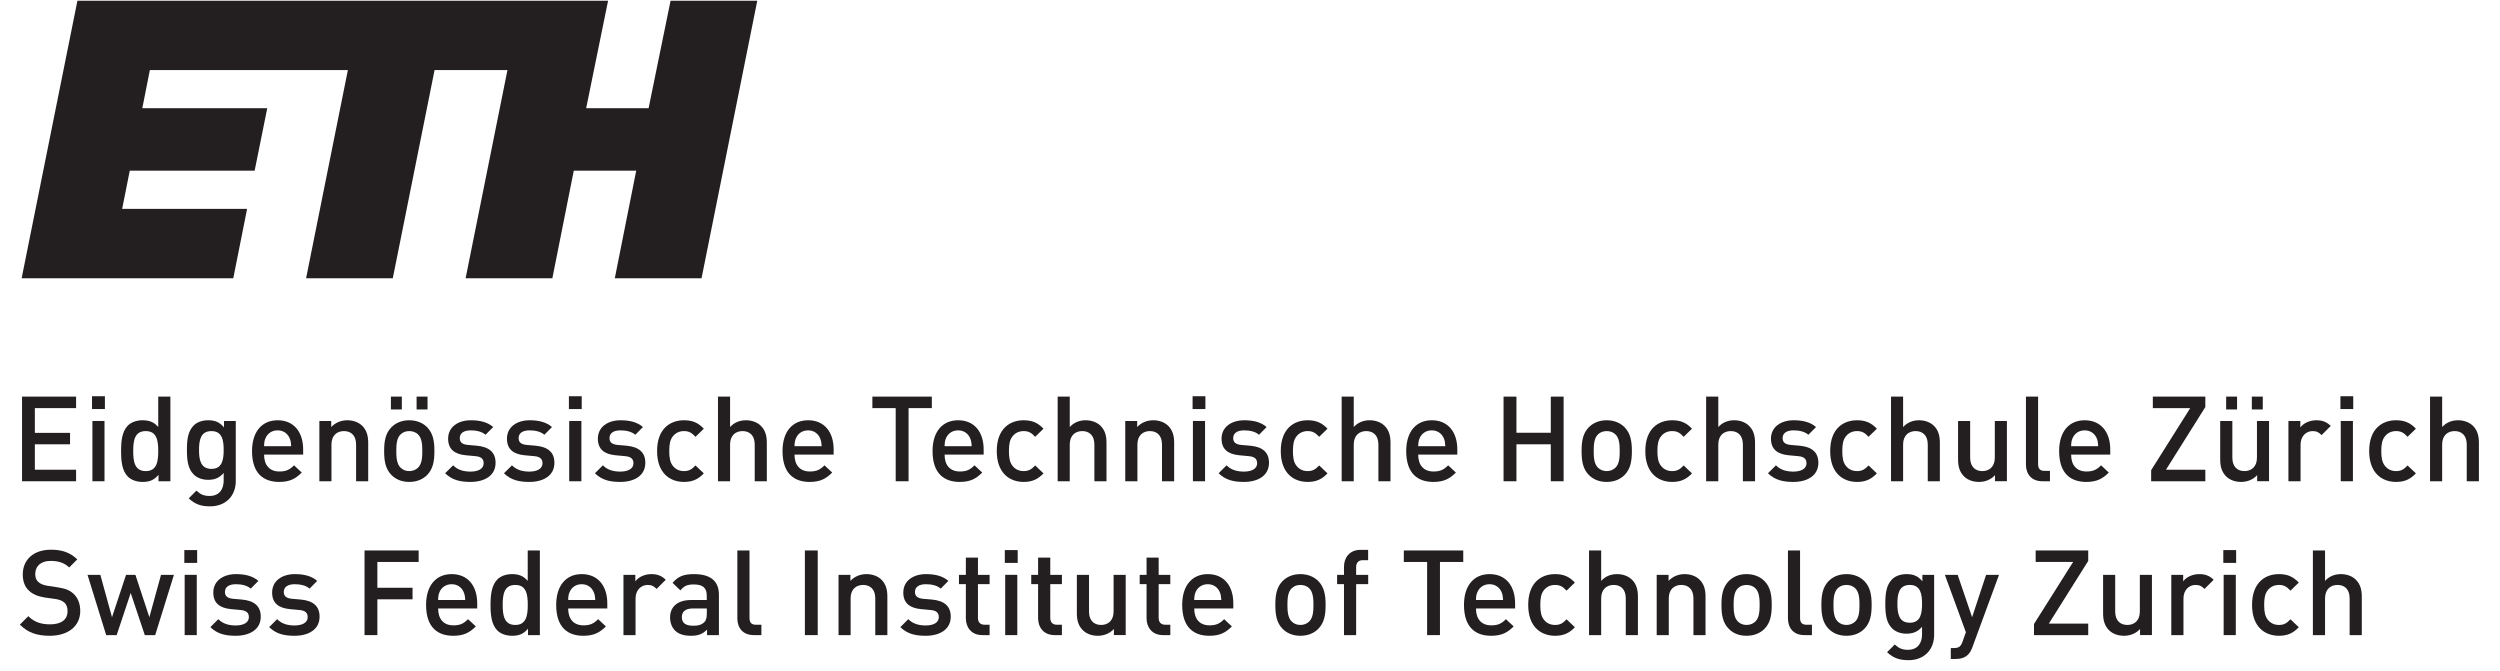 <?xml version="1.0" encoding="UTF-8"?>
<svg xmlns="http://www.w3.org/2000/svg" xmlns:xlink="http://www.w3.org/1999/xlink" width="175.95pt" height="47.25pt" viewBox="0 0 175.95 47.25" version="1.2">
<defs>
<clipPath id="clip1">
  <path d="M 1.352 27 L 6 27 L 6 34 L 1.352 34 Z M 1.352 27 "/>
</clipPath>
<clipPath id="clip2">
  <path d="M 171 27 L 174.551 27 L 174.551 34 L 171 34 Z M 171 27 "/>
</clipPath>
<clipPath id="clip3">
  <path d="M 1.352 38 L 6 38 L 6 45 L 1.352 45 Z M 1.352 38 "/>
</clipPath>
<clipPath id="clip4">
  <path d="M 132 40 L 137 40 L 137 46.512 L 132 46.512 Z M 132 40 "/>
</clipPath>
<clipPath id="clip5">
  <path d="M 136 40 L 141 40 L 141 46.512 L 136 46.512 Z M 136 40 "/>
</clipPath>
<clipPath id="clip6">
  <path d="M 1.352 0 L 54 0 L 54 20 L 1.352 20 Z M 1.352 0 "/>
</clipPath>
</defs>
<g id="surface1">
<g clip-path="url(#clip1)" clip-rule="nonzero">
<path style=" stroke:none;fill-rule:nonzero;fill:rgb(13.719%,12.157%,12.547%);fill-opacity:1;" d="M 1.551 33.871 L 1.551 27.914 L 5.355 27.914 L 5.355 28.723 L 2.453 28.723 L 2.453 30.465 L 4.93 30.465 L 4.93 31.27 L 2.453 31.27 L 2.453 33.059 L 5.355 33.059 L 5.355 33.871 L 1.551 33.871 "/>
</g>
<path style=" stroke:none;fill-rule:nonzero;fill:rgb(13.719%,12.157%,12.547%);fill-opacity:1;" d="M 6.504 33.871 L 6.504 29.629 L 7.355 29.629 L 7.355 33.871 Z M 6.477 28.789 L 6.477 27.887 L 7.383 27.887 L 7.383 28.789 L 6.477 28.789 "/>
<path style=" stroke:none;fill-rule:nonzero;fill:rgb(13.719%,12.157%,12.547%);fill-opacity:1;" d="M 10.262 30.34 C 9.48 30.34 9.375 30.992 9.375 31.746 C 9.375 32.496 9.48 33.156 10.262 33.156 C 11.031 33.156 11.137 32.496 11.137 31.746 C 11.137 30.992 11.027 30.34 10.262 30.34 Z M 11.156 33.871 L 11.156 33.418 C 10.836 33.805 10.496 33.918 10.035 33.918 C 9.609 33.918 9.23 33.777 8.996 33.543 C 8.586 33.125 8.52 32.449 8.52 31.746 C 8.52 31.051 8.586 30.375 8.996 29.953 C 9.23 29.723 9.598 29.578 10.023 29.578 C 10.477 29.578 10.828 29.688 11.137 30.055 L 11.137 27.914 L 11.992 27.914 L 11.992 33.871 L 11.152 33.871 "/>
<path style=" stroke:none;fill-rule:nonzero;fill:rgb(13.719%,12.157%,12.547%);fill-opacity:1;" d="M 14.879 30.34 C 14.109 30.34 14.008 31 14.008 31.668 C 14.008 32.34 14.109 33 14.879 33 C 15.648 33 15.742 32.34 15.742 31.668 C 15.742 31 15.648 30.34 14.879 30.34 Z M 14.777 35.637 C 14.133 35.637 13.723 35.484 13.281 35.074 L 13.824 34.531 C 14.094 34.781 14.328 34.906 14.746 34.906 C 15.465 34.906 15.742 34.398 15.742 33.828 L 15.742 33.285 C 15.434 33.652 15.082 33.77 14.645 33.77 C 14.219 33.77 13.867 33.625 13.633 33.395 C 13.223 32.984 13.156 32.391 13.156 31.668 C 13.156 30.949 13.223 30.355 13.633 29.945 C 13.867 29.711 14.227 29.578 14.652 29.578 C 15.105 29.578 15.449 29.695 15.766 30.082 L 15.766 29.629 L 16.594 29.629 L 16.594 33.848 C 16.594 34.883 15.91 35.637 14.777 35.637 "/>
<path style=" stroke:none;fill-rule:nonzero;fill:rgb(13.719%,12.157%,12.547%);fill-opacity:1;" d="M 20.375 30.824 C 20.234 30.508 19.941 30.289 19.539 30.289 C 19.129 30.289 18.836 30.508 18.695 30.824 C 18.609 31.008 18.594 31.141 18.586 31.402 L 20.492 31.402 C 20.477 31.141 20.461 31.008 20.375 30.824 Z M 18.586 31.996 C 18.586 32.73 18.961 33.184 19.664 33.184 C 20.141 33.184 20.391 33.051 20.695 32.75 L 21.238 33.258 C 20.801 33.695 20.391 33.918 19.648 33.918 C 18.582 33.918 17.738 33.359 17.738 31.746 C 17.738 30.363 18.453 29.578 19.539 29.578 C 20.676 29.578 21.336 30.398 21.336 31.637 L 21.336 31.996 L 18.582 31.996 "/>
<path style=" stroke:none;fill-rule:nonzero;fill:rgb(13.719%,12.157%,12.547%);fill-opacity:1;" d="M 25.062 33.871 L 25.062 31.285 C 25.062 30.625 24.684 30.34 24.207 30.34 C 23.73 30.34 23.328 30.633 23.328 31.285 L 23.328 33.871 L 22.477 33.871 L 22.477 29.629 L 23.312 29.629 L 23.312 30.055 C 23.605 29.738 24.016 29.578 24.441 29.578 C 24.875 29.578 25.234 29.723 25.488 29.961 C 25.812 30.281 25.914 30.684 25.914 31.16 L 25.914 33.871 L 25.062 33.871 "/>
<path style=" stroke:none;fill-rule:nonzero;fill:rgb(13.719%,12.157%,12.547%);fill-opacity:1;" d="M 29.32 28.816 L 29.32 27.914 L 30.09 27.914 L 30.09 28.816 Z M 29.43 30.582 C 29.27 30.422 29.055 30.34 28.801 30.34 C 28.551 30.34 28.344 30.422 28.184 30.582 C 27.922 30.84 27.891 31.285 27.891 31.746 C 27.891 32.203 27.926 32.648 28.184 32.906 C 28.344 33.066 28.551 33.156 28.801 33.156 C 29.055 33.156 29.27 33.066 29.43 32.906 C 29.688 32.648 29.723 32.203 29.723 31.746 C 29.723 31.285 29.688 30.84 29.43 30.582 Z M 27.512 28.816 L 27.512 27.914 L 28.281 27.914 L 28.281 28.816 Z M 30.074 33.418 C 29.797 33.703 29.379 33.918 28.801 33.918 C 28.227 33.918 27.816 33.703 27.539 33.418 C 27.137 33 27.035 32.465 27.035 31.746 C 27.035 31.031 27.137 30.496 27.539 30.078 C 27.816 29.797 28.227 29.578 28.801 29.578 C 29.379 29.578 29.797 29.797 30.074 30.078 C 30.473 30.5 30.574 31.035 30.574 31.746 C 30.574 32.465 30.473 33 30.074 33.418 "/>
<path style=" stroke:none;fill-rule:nonzero;fill:rgb(13.719%,12.157%,12.547%);fill-opacity:1;" d="M 33.113 33.918 C 32.418 33.918 31.832 33.801 31.328 33.309 L 31.891 32.75 C 32.234 33.102 32.691 33.191 33.113 33.191 C 33.641 33.191 34.039 33.008 34.039 32.605 C 34.039 32.312 33.883 32.145 33.473 32.105 L 32.793 32.043 C 31.992 31.969 31.539 31.617 31.539 30.875 C 31.539 30.039 32.25 29.578 33.137 29.578 C 33.781 29.578 34.316 29.711 34.711 30.055 L 34.172 30.598 C 33.906 30.371 33.531 30.289 33.129 30.289 C 32.609 30.289 32.359 30.508 32.359 30.832 C 32.359 31.125 32.527 31.277 32.945 31.316 L 33.539 31.367 C 34.418 31.445 34.879 31.828 34.879 32.574 C 34.879 33.461 34.125 33.918 33.113 33.918 "/>
<path style=" stroke:none;fill-rule:nonzero;fill:rgb(13.719%,12.157%,12.547%);fill-opacity:1;" d="M 37.254 33.918 C 36.559 33.918 35.973 33.801 35.469 33.309 L 36.031 32.75 C 36.375 33.102 36.836 33.191 37.254 33.191 C 37.777 33.191 38.18 33.008 38.18 32.605 C 38.18 32.312 38.023 32.145 37.613 32.105 L 36.934 32.043 C 36.129 31.969 35.68 31.617 35.68 30.875 C 35.68 30.039 36.391 29.578 37.277 29.578 C 37.922 29.578 38.457 29.711 38.848 30.055 L 38.312 30.598 C 38.047 30.371 37.672 30.289 37.27 30.289 C 36.75 30.289 36.5 30.508 36.5 30.832 C 36.5 31.125 36.668 31.277 37.086 31.316 L 37.68 31.367 C 38.559 31.445 39.02 31.828 39.02 32.574 C 39.02 33.461 38.266 33.918 37.254 33.918 "/>
<path style=" stroke:none;fill-rule:nonzero;fill:rgb(13.719%,12.157%,12.547%);fill-opacity:1;" d="M 40.062 33.871 L 40.062 29.629 L 40.918 29.629 L 40.918 33.871 Z M 40.039 28.789 L 40.039 27.887 L 40.941 27.887 L 40.941 28.789 L 40.039 28.789 "/>
<path style=" stroke:none;fill-rule:nonzero;fill:rgb(13.719%,12.157%,12.547%);fill-opacity:1;" d="M 43.652 33.918 C 42.957 33.918 42.371 33.801 41.871 33.309 L 42.43 32.75 C 42.773 33.102 43.234 33.191 43.652 33.191 C 44.18 33.191 44.582 33.008 44.582 32.605 C 44.582 32.312 44.422 32.145 44.012 32.105 L 43.332 32.043 C 42.531 31.969 42.078 31.617 42.078 30.875 C 42.078 30.039 42.789 29.578 43.676 29.578 C 44.32 29.578 44.855 29.711 45.25 30.055 L 44.715 30.598 C 44.445 30.371 44.07 30.289 43.668 30.289 C 43.148 30.289 42.898 30.508 42.898 30.832 C 42.898 31.125 43.066 31.277 43.484 31.316 L 44.078 31.367 C 44.957 31.445 45.418 31.828 45.418 32.574 C 45.418 33.461 44.664 33.918 43.652 33.918 "/>
<path style=" stroke:none;fill-rule:nonzero;fill:rgb(13.719%,12.157%,12.547%);fill-opacity:1;" d="M 48.137 33.918 C 47.184 33.918 46.246 33.332 46.246 31.746 C 46.246 30.156 47.184 29.578 48.137 29.578 C 48.723 29.578 49.133 29.746 49.535 30.172 L 48.949 30.742 C 48.68 30.449 48.473 30.34 48.137 30.34 C 47.809 30.34 47.535 30.473 47.352 30.715 C 47.168 30.949 47.102 31.25 47.102 31.746 C 47.102 32.238 47.168 32.547 47.352 32.781 C 47.535 33.023 47.809 33.156 48.137 33.156 C 48.473 33.156 48.68 33.047 48.949 32.758 L 49.535 33.316 C 49.133 33.742 48.723 33.918 48.137 33.918 "/>
<path style=" stroke:none;fill-rule:nonzero;fill:rgb(13.719%,12.157%,12.547%);fill-opacity:1;" d="M 53.117 33.871 L 53.117 31.285 C 53.117 30.625 52.738 30.34 52.262 30.34 C 51.785 30.34 51.383 30.633 51.383 31.285 L 51.383 33.871 L 50.531 33.871 L 50.531 27.914 L 51.383 27.914 L 51.383 30.055 C 51.668 29.738 52.062 29.578 52.496 29.578 C 52.93 29.578 53.289 29.723 53.543 29.961 C 53.867 30.281 53.969 30.684 53.969 31.16 L 53.969 33.871 L 53.117 33.871 "/>
<path style=" stroke:none;fill-rule:nonzero;fill:rgb(13.719%,12.157%,12.547%);fill-opacity:1;" d="M 57.711 30.824 C 57.566 30.508 57.273 30.289 56.875 30.289 C 56.465 30.289 56.172 30.508 56.027 30.824 C 55.945 31.008 55.926 31.141 55.918 31.402 L 57.828 31.402 C 57.809 31.141 57.793 31.008 57.707 30.824 Z M 55.918 31.996 C 55.918 32.73 56.297 33.184 57 33.184 C 57.477 33.184 57.727 33.051 58.027 32.75 L 58.57 33.258 C 58.137 33.695 57.727 33.918 56.98 33.918 C 55.918 33.918 55.074 33.359 55.074 31.746 C 55.074 30.363 55.785 29.578 56.875 29.578 C 58.012 29.578 58.672 30.398 58.672 31.637 L 58.672 31.996 L 55.918 31.996 "/>
<path style=" stroke:none;fill-rule:nonzero;fill:rgb(13.719%,12.157%,12.547%);fill-opacity:1;" d="M 63.945 28.723 L 63.945 33.871 L 63.039 33.871 L 63.039 28.723 L 61.398 28.723 L 61.398 27.914 L 65.582 27.914 L 65.582 28.723 L 63.945 28.723 "/>
<path style=" stroke:none;fill-rule:nonzero;fill:rgb(13.719%,12.157%,12.547%);fill-opacity:1;" d="M 68.27 30.824 C 68.125 30.508 67.836 30.289 67.434 30.289 C 67.023 30.289 66.73 30.508 66.586 30.824 C 66.504 31.008 66.488 31.141 66.48 31.402 L 68.387 31.402 C 68.371 31.141 68.352 31.008 68.27 30.824 Z M 66.48 31.996 C 66.48 32.73 66.855 33.184 67.559 33.184 C 68.035 33.184 68.285 33.051 68.586 32.75 L 69.129 33.258 C 68.695 33.695 68.285 33.918 67.543 33.918 C 66.48 33.918 65.633 33.359 65.633 31.746 C 65.633 30.363 66.344 29.578 67.434 29.578 C 68.57 29.578 69.23 30.398 69.23 31.637 L 69.23 31.996 L 66.48 31.996 "/>
<path style=" stroke:none;fill-rule:nonzero;fill:rgb(13.719%,12.157%,12.547%);fill-opacity:1;" d="M 72.043 33.918 C 71.09 33.918 70.152 33.332 70.152 31.746 C 70.152 30.156 71.09 29.578 72.043 29.578 C 72.629 29.578 73.039 29.746 73.441 30.172 L 72.855 30.742 C 72.59 30.449 72.379 30.34 72.043 30.34 C 71.715 30.34 71.441 30.473 71.258 30.715 C 71.074 30.949 71.008 31.25 71.008 31.746 C 71.008 32.238 71.074 32.547 71.258 32.781 C 71.441 33.023 71.715 33.156 72.043 33.156 C 72.379 33.156 72.59 33.047 72.855 32.758 L 73.441 33.316 C 73.039 33.742 72.629 33.918 72.043 33.918 "/>
<path style=" stroke:none;fill-rule:nonzero;fill:rgb(13.719%,12.157%,12.547%);fill-opacity:1;" d="M 77.023 33.871 L 77.023 31.285 C 77.023 30.625 76.645 30.34 76.168 30.34 C 75.691 30.34 75.289 30.633 75.289 31.285 L 75.289 33.871 L 74.438 33.871 L 74.438 27.914 L 75.289 27.914 L 75.289 30.055 C 75.574 29.738 75.969 29.578 76.402 29.578 C 76.84 29.578 77.199 29.723 77.449 29.961 C 77.777 30.281 77.875 30.684 77.875 31.16 L 77.875 33.871 L 77.023 33.871 "/>
<path style=" stroke:none;fill-rule:nonzero;fill:rgb(13.719%,12.157%,12.547%);fill-opacity:1;" d="M 81.781 33.871 L 81.781 31.285 C 81.781 30.625 81.406 30.34 80.93 30.34 C 80.453 30.34 80.051 30.633 80.051 31.285 L 80.051 33.871 L 79.195 33.871 L 79.195 29.629 L 80.035 29.629 L 80.035 30.055 C 80.324 29.738 80.738 29.578 81.164 29.578 C 81.598 29.578 81.957 29.723 82.211 29.961 C 82.535 30.281 82.637 30.684 82.637 31.16 L 82.637 33.871 L 81.781 33.871 "/>
<path style=" stroke:none;fill-rule:nonzero;fill:rgb(13.719%,12.157%,12.547%);fill-opacity:1;" d="M 83.957 33.871 L 83.957 29.629 L 84.812 29.629 L 84.812 33.871 Z M 83.934 28.789 L 83.934 27.887 L 84.836 27.887 L 84.836 28.789 L 83.934 28.789 "/>
<path style=" stroke:none;fill-rule:nonzero;fill:rgb(13.719%,12.157%,12.547%);fill-opacity:1;" d="M 87.547 33.918 C 86.852 33.918 86.27 33.801 85.766 33.309 L 86.324 32.75 C 86.668 33.102 87.129 33.191 87.547 33.191 C 88.074 33.191 88.477 33.008 88.477 32.605 C 88.477 32.312 88.316 32.145 87.906 32.105 L 87.23 32.043 C 86.426 31.969 85.973 31.617 85.973 30.875 C 85.973 30.039 86.684 29.578 87.57 29.578 C 88.215 29.578 88.75 29.711 89.145 30.055 L 88.609 30.598 C 88.344 30.371 87.965 30.289 87.562 30.289 C 87.047 30.289 86.793 30.508 86.793 30.832 C 86.793 31.125 86.961 31.277 87.379 31.316 L 87.973 31.367 C 88.855 31.445 89.312 31.828 89.312 32.574 C 89.312 33.461 88.559 33.918 87.547 33.918 "/>
<path style=" stroke:none;fill-rule:nonzero;fill:rgb(13.719%,12.157%,12.547%);fill-opacity:1;" d="M 92.031 33.918 C 91.078 33.918 90.141 33.332 90.141 31.746 C 90.141 30.156 91.078 29.578 92.031 29.578 C 92.617 29.578 93.027 29.746 93.43 30.172 L 92.844 30.742 C 92.578 30.449 92.367 30.34 92.031 30.34 C 91.707 30.34 91.43 30.473 91.246 30.715 C 91.062 30.949 90.996 31.25 90.996 31.746 C 90.996 32.238 91.062 32.547 91.246 32.781 C 91.43 33.023 91.707 33.156 92.031 33.156 C 92.367 33.156 92.578 33.047 92.844 32.758 L 93.43 33.316 C 93.027 33.742 92.617 33.918 92.031 33.918 "/>
<path style=" stroke:none;fill-rule:nonzero;fill:rgb(13.719%,12.157%,12.547%);fill-opacity:1;" d="M 97.012 33.871 L 97.012 31.285 C 97.012 30.625 96.633 30.34 96.156 30.34 C 95.68 30.34 95.277 30.633 95.277 31.285 L 95.277 33.871 L 94.426 33.871 L 94.426 27.914 L 95.277 27.914 L 95.277 30.055 C 95.562 29.738 95.957 29.578 96.391 29.578 C 96.828 29.578 97.188 29.723 97.438 29.961 C 97.766 30.281 97.863 30.684 97.863 31.16 L 97.863 33.871 L 97.012 33.871 "/>
<path style=" stroke:none;fill-rule:nonzero;fill:rgb(13.719%,12.157%,12.547%);fill-opacity:1;" d="M 101.605 30.824 C 101.465 30.508 101.168 30.289 100.77 30.289 C 100.359 30.289 100.066 30.508 99.922 30.824 C 99.84 31.008 99.824 31.141 99.812 31.402 L 101.723 31.402 C 101.703 31.141 101.688 31.008 101.605 30.824 Z M 99.812 31.996 C 99.812 32.73 100.191 33.184 100.895 33.184 C 101.371 33.184 101.621 33.051 101.922 32.75 L 102.465 33.258 C 102.031 33.695 101.621 33.918 100.875 33.918 C 99.812 33.918 98.969 33.359 98.969 31.746 C 98.969 30.363 99.68 29.578 100.77 29.578 C 101.906 29.578 102.566 30.398 102.566 31.637 L 102.566 31.996 L 99.812 31.996 "/>
<path style=" stroke:none;fill-rule:nonzero;fill:rgb(13.719%,12.157%,12.547%);fill-opacity:1;" d="M 109.145 33.871 L 109.145 31.27 L 106.727 31.27 L 106.727 33.871 L 105.82 33.871 L 105.82 27.914 L 106.727 27.914 L 106.727 30.457 L 109.145 30.457 L 109.145 27.914 L 110.047 27.914 L 110.047 33.871 L 109.145 33.871 "/>
<path style=" stroke:none;fill-rule:nonzero;fill:rgb(13.719%,12.157%,12.547%);fill-opacity:1;" d="M 113.703 30.582 C 113.547 30.422 113.328 30.34 113.078 30.34 C 112.824 30.34 112.617 30.422 112.457 30.582 C 112.199 30.84 112.164 31.285 112.164 31.746 C 112.164 32.203 112.199 32.648 112.457 32.906 C 112.617 33.066 112.824 33.156 113.078 33.156 C 113.328 33.156 113.547 33.066 113.703 32.906 C 113.965 32.648 113.996 32.203 113.996 31.746 C 113.996 31.285 113.965 30.84 113.703 30.582 Z M 114.348 33.418 C 114.07 33.703 113.656 33.918 113.078 33.918 C 112.5 33.918 112.09 33.703 111.812 33.418 C 111.41 33 111.312 32.465 111.312 31.746 C 111.312 31.031 111.41 30.496 111.812 30.078 C 112.09 29.797 112.5 29.578 113.078 29.578 C 113.656 29.578 114.07 29.797 114.348 30.078 C 114.75 30.5 114.852 31.035 114.852 31.746 C 114.852 32.465 114.75 33 114.348 33.418 "/>
<path style=" stroke:none;fill-rule:nonzero;fill:rgb(13.719%,12.157%,12.547%);fill-opacity:1;" d="M 117.684 33.918 C 116.734 33.918 115.797 33.332 115.797 31.746 C 115.797 30.156 116.734 29.578 117.684 29.578 C 118.273 29.578 118.684 29.746 119.082 30.172 L 118.496 30.742 C 118.23 30.449 118.02 30.34 117.684 30.34 C 117.359 30.34 117.082 30.473 116.898 30.715 C 116.715 30.949 116.648 31.25 116.648 31.746 C 116.648 32.238 116.715 32.547 116.898 32.781 C 117.082 33.023 117.359 33.156 117.684 33.156 C 118.02 33.156 118.23 33.047 118.496 32.758 L 119.082 33.316 C 118.684 33.742 118.273 33.918 117.684 33.918 "/>
<path style=" stroke:none;fill-rule:nonzero;fill:rgb(13.719%,12.157%,12.547%);fill-opacity:1;" d="M 122.664 33.871 L 122.664 31.285 C 122.664 30.625 122.289 30.34 121.812 30.34 C 121.332 30.34 120.934 30.633 120.934 31.285 L 120.934 33.871 L 120.078 33.871 L 120.078 27.914 L 120.934 27.914 L 120.934 30.055 C 121.219 29.738 121.609 29.578 122.047 29.578 C 122.48 29.578 122.84 29.723 123.09 29.961 C 123.418 30.281 123.52 30.684 123.52 31.16 L 123.52 33.871 L 122.664 33.871 "/>
<path style=" stroke:none;fill-rule:nonzero;fill:rgb(13.719%,12.157%,12.547%);fill-opacity:1;" d="M 126.211 33.918 C 125.52 33.918 124.934 33.801 124.43 33.309 L 124.992 32.75 C 125.332 33.102 125.793 33.191 126.211 33.191 C 126.738 33.191 127.141 33.008 127.141 32.605 C 127.141 32.312 126.98 32.145 126.57 32.105 L 125.895 32.043 C 125.09 31.969 124.641 31.617 124.641 30.875 C 124.641 30.039 125.352 29.578 126.238 29.578 C 126.883 29.578 127.418 29.711 127.812 30.055 L 127.273 30.598 C 127.008 30.371 126.629 30.289 126.23 30.289 C 125.711 30.289 125.461 30.508 125.461 30.832 C 125.461 31.125 125.625 31.277 126.043 31.316 L 126.641 31.367 C 127.516 31.445 127.977 31.828 127.977 32.574 C 127.977 33.461 127.223 33.918 126.211 33.918 "/>
<path style=" stroke:none;fill-rule:nonzero;fill:rgb(13.719%,12.157%,12.547%);fill-opacity:1;" d="M 130.699 33.918 C 129.742 33.918 128.809 33.332 128.809 31.746 C 128.809 30.156 129.742 29.578 130.699 29.578 C 131.281 29.578 131.691 29.746 132.094 30.172 L 131.508 30.742 C 131.242 30.449 131.031 30.34 130.699 30.34 C 130.371 30.34 130.094 30.473 129.91 30.715 C 129.727 30.949 129.66 31.25 129.66 31.746 C 129.66 32.238 129.727 32.547 129.91 32.781 C 130.094 33.023 130.371 33.156 130.699 33.156 C 131.031 33.156 131.242 33.047 131.508 32.758 L 132.094 33.316 C 131.691 33.742 131.281 33.918 130.699 33.918 "/>
<path style=" stroke:none;fill-rule:nonzero;fill:rgb(13.719%,12.157%,12.547%);fill-opacity:1;" d="M 135.676 33.871 L 135.676 31.285 C 135.676 30.625 135.297 30.34 134.82 30.34 C 134.344 30.34 133.941 30.633 133.941 31.285 L 133.941 33.871 L 133.09 33.871 L 133.09 27.914 L 133.941 27.914 L 133.941 30.055 C 134.23 29.738 134.621 29.578 135.055 29.578 C 135.492 29.578 135.852 29.723 136.102 29.961 C 136.43 30.281 136.527 30.684 136.527 31.16 L 136.527 33.871 L 135.676 33.871 "/>
<path style=" stroke:none;fill-rule:nonzero;fill:rgb(13.719%,12.157%,12.547%);fill-opacity:1;" d="M 140.41 33.871 L 140.41 33.441 C 140.117 33.762 139.707 33.918 139.281 33.918 C 138.848 33.918 138.484 33.777 138.234 33.535 C 137.91 33.215 137.809 32.816 137.809 32.34 L 137.809 29.629 L 138.66 29.629 L 138.66 32.211 C 138.66 32.871 139.039 33.156 139.516 33.156 C 139.992 33.156 140.395 32.863 140.395 32.211 L 140.395 29.629 L 141.246 29.629 L 141.246 33.867 L 140.41 33.867 "/>
<path style=" stroke:none;fill-rule:nonzero;fill:rgb(13.719%,12.157%,12.547%);fill-opacity:1;" d="M 143.75 33.871 C 142.938 33.871 142.586 33.328 142.586 32.699 L 142.586 27.914 L 143.441 27.914 L 143.441 32.648 C 143.441 32.977 143.559 33.141 143.898 33.141 L 144.277 33.141 L 144.277 33.871 L 143.75 33.871 "/>
<path style=" stroke:none;fill-rule:nonzero;fill:rgb(13.719%,12.157%,12.547%);fill-opacity:1;" d="M 147.559 30.824 C 147.414 30.508 147.121 30.289 146.719 30.289 C 146.309 30.289 146.02 30.508 145.875 30.824 C 145.793 31.008 145.773 31.141 145.766 31.402 L 147.672 31.402 C 147.656 31.141 147.641 31.008 147.559 30.824 Z M 145.766 31.996 C 145.766 32.73 146.145 33.184 146.844 33.184 C 147.32 33.184 147.574 33.051 147.875 32.75 L 148.418 33.258 C 147.984 33.695 147.574 33.918 146.828 33.918 C 145.766 33.918 144.922 33.359 144.922 31.746 C 144.922 30.363 145.629 29.578 146.719 29.578 C 147.855 29.578 148.52 30.398 148.52 31.637 L 148.52 31.996 L 145.766 31.996 "/>
<path style=" stroke:none;fill-rule:nonzero;fill:rgb(13.719%,12.157%,12.547%);fill-opacity:1;" d="M 151.398 33.871 L 151.398 33.09 L 154.148 28.723 L 151.516 28.723 L 151.516 27.914 L 155.211 27.914 L 155.211 28.648 L 152.441 33.059 L 155.211 33.059 L 155.211 33.871 L 151.398 33.871 "/>
<path style=" stroke:none;fill-rule:nonzero;fill:rgb(13.719%,12.157%,12.547%);fill-opacity:1;" d="M 158.484 28.816 L 158.484 27.914 L 159.254 27.914 L 159.254 28.816 Z M 156.676 28.816 L 156.676 27.914 L 157.445 27.914 L 157.445 28.816 Z M 158.859 33.871 L 158.859 33.441 C 158.566 33.762 158.156 33.918 157.73 33.918 C 157.297 33.918 156.934 33.777 156.684 33.535 C 156.359 33.215 156.258 32.816 156.258 32.34 L 156.258 29.629 L 157.113 29.629 L 157.113 32.211 C 157.113 32.871 157.488 33.156 157.965 33.156 C 158.441 33.156 158.844 32.863 158.844 32.211 L 158.844 29.629 L 159.695 29.629 L 159.695 33.867 L 158.859 33.867 "/>
<path style=" stroke:none;fill-rule:nonzero;fill:rgb(13.719%,12.157%,12.547%);fill-opacity:1;" d="M 163.395 30.625 C 163.203 30.43 163.051 30.34 162.758 30.34 C 162.297 30.34 161.914 30.707 161.914 31.293 L 161.914 33.871 L 161.059 33.871 L 161.059 29.629 L 161.898 29.629 L 161.898 30.086 C 162.113 29.785 162.547 29.578 163.027 29.578 C 163.438 29.578 163.746 29.688 164.039 29.977 L 163.395 30.621 "/>
<path style=" stroke:none;fill-rule:nonzero;fill:rgb(13.719%,12.157%,12.547%);fill-opacity:1;" d="M 164.742 33.871 L 164.742 29.629 L 165.598 29.629 L 165.598 33.871 Z M 164.719 28.789 L 164.719 27.887 L 165.621 27.887 L 165.621 28.789 L 164.719 28.789 "/>
<path style=" stroke:none;fill-rule:nonzero;fill:rgb(13.719%,12.157%,12.547%);fill-opacity:1;" d="M 168.633 33.918 C 167.68 33.918 166.742 33.332 166.742 31.746 C 166.742 30.156 167.68 29.578 168.633 29.578 C 169.219 29.578 169.625 29.746 170.031 30.172 L 169.445 30.742 C 169.176 30.449 168.969 30.34 168.633 30.34 C 168.309 30.34 168.031 30.473 167.848 30.715 C 167.664 30.949 167.594 31.25 167.594 31.746 C 167.594 32.238 167.664 32.547 167.848 32.781 C 168.031 33.023 168.309 33.156 168.633 33.156 C 168.969 33.156 169.176 33.047 169.445 32.758 L 170.031 33.316 C 169.625 33.742 169.219 33.918 168.633 33.918 "/>
<g clip-path="url(#clip2)" clip-rule="nonzero">
<path style=" stroke:none;fill-rule:nonzero;fill:rgb(13.719%,12.157%,12.547%);fill-opacity:1;" d="M 173.609 33.871 L 173.609 31.285 C 173.609 30.625 173.234 30.34 172.758 30.34 C 172.281 30.34 171.879 30.633 171.879 31.285 L 171.879 33.871 L 171.027 33.871 L 171.027 27.914 L 171.879 27.914 L 171.879 30.055 C 172.164 29.738 172.559 29.578 172.992 29.578 C 173.426 29.578 173.785 29.723 174.039 29.961 C 174.363 30.281 174.465 30.684 174.465 31.16 L 174.465 33.871 L 173.609 33.871 "/>
</g>
<g clip-path="url(#clip3)" clip-rule="nonzero">
<path style=" stroke:none;fill-rule:nonzero;fill:rgb(13.719%,12.157%,12.547%);fill-opacity:1;" d="M 3.508 44.746 C 2.613 44.746 1.977 44.539 1.398 43.961 L 1.992 43.367 C 2.43 43.801 2.922 43.941 3.523 43.941 C 4.312 43.941 4.754 43.609 4.754 43.023 C 4.754 42.754 4.688 42.547 4.52 42.402 C 4.371 42.27 4.168 42.195 3.867 42.152 L 3.164 42.055 C 2.68 41.977 2.305 41.828 2.043 41.574 C 1.75 41.309 1.602 40.922 1.602 40.43 C 1.602 39.391 2.355 38.688 3.594 38.688 C 4.387 38.688 4.93 38.891 5.441 39.367 L 4.871 39.938 C 4.504 39.586 4.07 39.477 3.559 39.477 C 2.855 39.477 2.48 39.859 2.48 40.406 C 2.48 40.621 2.539 40.824 2.695 40.957 C 2.848 41.09 3.023 41.176 3.348 41.227 L 4.059 41.336 C 4.605 41.418 4.902 41.543 5.164 41.777 C 5.48 42.07 5.648 42.48 5.648 43 C 5.648 44.094 4.762 44.746 3.508 44.746 "/>
</g>
<path style=" stroke:none;fill-rule:nonzero;fill:rgb(13.719%,12.157%,12.547%);fill-opacity:1;" d="M 10.922 44.699 L 10.191 44.699 L 9.199 41.734 L 8.211 44.699 L 7.473 44.699 L 6.16 40.457 L 7.062 40.457 L 7.883 43.441 L 8.871 40.457 L 9.531 40.457 L 10.512 43.441 L 11.332 40.457 L 12.242 40.457 L 10.922 44.699 "/>
<path style=" stroke:none;fill-rule:nonzero;fill:rgb(13.719%,12.157%,12.547%);fill-opacity:1;" d="M 12.996 44.699 L 12.996 40.457 L 13.848 40.457 L 13.848 44.699 Z M 12.973 39.617 L 12.973 38.715 L 13.875 38.715 L 13.875 39.617 L 12.973 39.617 "/>
<path style=" stroke:none;fill-rule:nonzero;fill:rgb(13.719%,12.157%,12.547%);fill-opacity:1;" d="M 16.586 44.746 C 15.891 44.746 15.305 44.629 14.805 44.137 L 15.363 43.578 C 15.707 43.93 16.168 44.02 16.586 44.02 C 17.113 44.02 17.516 43.836 17.516 43.434 C 17.516 43.141 17.355 42.973 16.945 42.934 L 16.27 42.871 C 15.465 42.797 15.012 42.445 15.012 41.703 C 15.012 40.867 15.723 40.406 16.609 40.406 C 17.254 40.406 17.789 40.539 18.184 40.883 L 17.648 41.426 C 17.379 41.199 17.004 41.117 16.602 41.117 C 16.082 41.117 15.832 41.336 15.832 41.66 C 15.832 41.953 16 42.105 16.418 42.145 L 17.012 42.195 C 17.891 42.273 18.352 42.656 18.352 43.402 C 18.352 44.289 17.598 44.746 16.586 44.746 "/>
<path style=" stroke:none;fill-rule:nonzero;fill:rgb(13.719%,12.157%,12.547%);fill-opacity:1;" d="M 20.727 44.746 C 20.031 44.746 19.445 44.629 18.945 44.137 L 19.504 43.578 C 19.848 43.93 20.309 44.02 20.727 44.02 C 21.254 44.02 21.656 43.836 21.656 43.434 C 21.656 43.141 21.496 42.973 21.086 42.934 L 20.41 42.871 C 19.605 42.797 19.152 42.445 19.152 41.703 C 19.152 40.867 19.867 40.406 20.75 40.406 C 21.395 40.406 21.93 40.539 22.324 40.883 L 21.789 41.426 C 21.523 41.199 21.145 41.117 20.742 41.117 C 20.227 41.117 19.973 41.336 19.973 41.66 C 19.973 41.953 20.141 42.105 20.559 42.145 L 21.156 42.195 C 22.035 42.273 22.492 42.656 22.492 43.402 C 22.492 44.289 21.742 44.746 20.727 44.746 "/>
<path style=" stroke:none;fill-rule:nonzero;fill:rgb(13.719%,12.157%,12.547%);fill-opacity:1;" d="M 26.559 39.551 L 26.559 41.367 L 29.035 41.367 L 29.035 42.18 L 26.559 42.18 L 26.559 44.699 L 25.656 44.699 L 25.656 38.742 L 29.465 38.742 L 29.465 39.551 L 26.559 39.551 "/>
<path style=" stroke:none;fill-rule:nonzero;fill:rgb(13.719%,12.157%,12.547%);fill-opacity:1;" d="M 32.625 41.652 C 32.484 41.336 32.191 41.117 31.789 41.117 C 31.379 41.117 31.086 41.336 30.941 41.652 C 30.859 41.836 30.844 41.969 30.832 42.23 L 32.742 42.23 C 32.727 41.969 32.707 41.836 32.625 41.652 Z M 30.836 42.824 C 30.836 43.559 31.211 44.012 31.914 44.012 C 32.391 44.012 32.641 43.879 32.941 43.578 L 33.488 44.086 C 33.051 44.523 32.641 44.746 31.898 44.746 C 30.832 44.746 29.988 44.188 29.988 42.574 C 29.988 41.191 30.699 40.406 31.789 40.406 C 32.926 40.406 33.586 41.227 33.586 42.465 L 33.586 42.824 L 30.836 42.824 "/>
<path style=" stroke:none;fill-rule:nonzero;fill:rgb(13.719%,12.157%,12.547%);fill-opacity:1;" d="M 36.266 41.168 C 35.488 41.168 35.379 41.82 35.379 42.574 C 35.379 43.324 35.488 43.984 36.266 43.984 C 37.035 43.984 37.145 43.324 37.145 42.574 C 37.145 41.82 37.035 41.168 36.266 41.168 Z M 37.16 44.699 L 37.16 44.246 C 36.844 44.633 36.5 44.746 36.039 44.746 C 35.613 44.746 35.234 44.605 35 44.371 C 34.59 43.953 34.523 43.277 34.523 42.574 C 34.523 41.879 34.594 41.203 35 40.781 C 35.234 40.551 35.605 40.406 36.031 40.406 C 36.48 40.406 36.832 40.516 37.141 40.883 L 37.141 38.742 L 37.996 38.742 L 37.996 44.699 L 37.16 44.699 "/>
<path style=" stroke:none;fill-rule:nonzero;fill:rgb(13.719%,12.157%,12.547%);fill-opacity:1;" d="M 41.777 41.652 C 41.637 41.336 41.344 41.117 40.941 41.117 C 40.531 41.117 40.238 41.336 40.098 41.652 C 40.012 41.836 39.996 41.969 39.988 42.23 L 41.895 42.23 C 41.879 41.969 41.863 41.836 41.777 41.652 Z M 39.988 42.824 C 39.988 43.559 40.367 44.012 41.066 44.012 C 41.543 44.012 41.797 43.879 42.098 43.578 L 42.641 44.086 C 42.203 44.523 41.793 44.746 41.051 44.746 C 39.988 44.746 39.145 44.188 39.145 42.574 C 39.145 41.191 39.855 40.406 40.941 40.406 C 42.078 40.406 42.742 41.227 42.742 42.465 L 42.742 42.824 L 39.988 42.824 "/>
<path style=" stroke:none;fill-rule:nonzero;fill:rgb(13.719%,12.157%,12.547%);fill-opacity:1;" d="M 46.215 41.453 C 46.02 41.258 45.871 41.168 45.578 41.168 C 45.117 41.168 44.73 41.535 44.73 42.121 L 44.73 44.699 L 43.879 44.699 L 43.879 40.457 L 44.715 40.457 L 44.715 40.914 C 44.934 40.613 45.367 40.406 45.844 40.406 C 46.254 40.406 46.562 40.516 46.855 40.805 L 46.211 41.449 "/>
<path style=" stroke:none;fill-rule:nonzero;fill:rgb(13.719%,12.157%,12.547%);fill-opacity:1;" d="M 49.746 42.824 L 48.766 42.824 C 48.246 42.824 47.988 43.043 47.988 43.434 C 47.988 43.828 48.23 44.039 48.789 44.039 C 49.09 44.039 49.336 44.004 49.562 43.797 C 49.695 43.672 49.746 43.469 49.746 43.168 Z M 49.762 44.699 L 49.762 44.312 C 49.449 44.621 49.16 44.746 48.633 44.746 C 48.105 44.746 47.754 44.621 47.492 44.363 C 47.277 44.137 47.16 43.812 47.16 43.449 C 47.16 42.738 47.652 42.23 48.633 42.23 L 49.742 42.23 L 49.742 41.93 C 49.742 41.383 49.484 41.133 48.816 41.133 C 48.363 41.133 48.129 41.25 47.887 41.551 L 47.336 41.023 C 47.727 40.555 48.137 40.406 48.848 40.406 C 50.02 40.406 50.598 40.906 50.598 41.863 L 50.598 44.699 L 49.762 44.699 "/>
<path style=" stroke:none;fill-rule:nonzero;fill:rgb(13.719%,12.157%,12.547%);fill-opacity:1;" d="M 53.059 44.699 C 52.246 44.699 51.895 44.156 51.895 43.527 L 51.895 38.742 L 52.75 38.742 L 52.75 43.477 C 52.75 43.805 52.867 43.969 53.207 43.969 L 53.586 43.969 L 53.586 44.699 L 53.059 44.699 "/>
<path style=" stroke:none;fill-rule:nonzero;fill:rgb(13.719%,12.157%,12.547%);fill-opacity:1;" d="M 56.648 44.699 L 57.551 44.699 L 57.551 38.742 L 56.648 38.742 Z M 56.648 44.699 "/>
<path style=" stroke:none;fill-rule:nonzero;fill:rgb(13.719%,12.157%,12.547%);fill-opacity:1;" d="M 61.602 44.699 L 61.602 42.113 C 61.602 41.453 61.223 41.168 60.746 41.168 C 60.27 41.168 59.867 41.461 59.867 42.113 L 59.867 44.699 L 59.016 44.699 L 59.016 40.457 L 59.852 40.457 L 59.852 40.883 C 60.145 40.566 60.555 40.406 60.98 40.406 C 61.418 40.406 61.777 40.551 62.027 40.789 C 62.355 41.109 62.453 41.512 62.453 41.988 L 62.453 44.699 L 61.602 44.699 "/>
<path style=" stroke:none;fill-rule:nonzero;fill:rgb(13.719%,12.157%,12.547%);fill-opacity:1;" d="M 65.148 44.746 C 64.453 44.746 63.867 44.629 63.367 44.137 L 63.926 43.578 C 64.27 43.93 64.73 44.02 65.148 44.02 C 65.676 44.02 66.074 43.836 66.074 43.434 C 66.074 43.141 65.918 42.973 65.508 42.934 L 64.828 42.871 C 64.027 42.797 63.574 42.445 63.574 41.703 C 63.574 40.867 64.285 40.406 65.172 40.406 C 65.816 40.406 66.352 40.539 66.746 40.883 L 66.211 41.426 C 65.941 41.199 65.566 41.117 65.164 41.117 C 64.645 41.117 64.395 41.336 64.395 41.66 C 64.395 41.953 64.562 42.105 64.98 42.145 L 65.574 42.195 C 66.453 42.273 66.914 42.656 66.914 43.402 C 66.914 44.289 66.16 44.746 65.148 44.746 "/>
<path style=" stroke:none;fill-rule:nonzero;fill:rgb(13.719%,12.157%,12.547%);fill-opacity:1;" d="M 69.137 44.699 C 68.344 44.699 67.977 44.129 67.977 43.52 L 67.977 41.109 L 67.492 41.109 L 67.492 40.457 L 67.977 40.457 L 67.977 39.242 L 68.828 39.242 L 68.828 40.457 L 69.648 40.457 L 69.648 41.109 L 68.828 41.109 L 68.828 43.477 C 68.828 43.785 68.98 43.969 69.297 43.969 L 69.648 43.969 L 69.648 44.699 L 69.137 44.699 "/>
<path style=" stroke:none;fill-rule:nonzero;fill:rgb(13.719%,12.157%,12.547%);fill-opacity:1;" d="M 70.746 44.699 L 70.746 40.457 L 71.598 40.457 L 71.598 44.699 Z M 70.719 39.617 L 70.719 38.715 L 71.625 38.715 L 71.625 39.617 L 70.719 39.617 "/>
<path style=" stroke:none;fill-rule:nonzero;fill:rgb(13.719%,12.157%,12.547%);fill-opacity:1;" d="M 74.227 44.699 C 73.434 44.699 73.062 44.129 73.062 43.52 L 73.062 41.109 L 72.578 41.109 L 72.578 40.457 L 73.062 40.457 L 73.062 39.242 L 73.918 39.242 L 73.918 40.457 L 74.738 40.457 L 74.738 41.109 L 73.918 41.109 L 73.918 43.477 C 73.918 43.785 74.07 43.969 74.387 43.969 L 74.738 43.969 L 74.738 44.699 L 74.227 44.699 "/>
<path style=" stroke:none;fill-rule:nonzero;fill:rgb(13.719%,12.157%,12.547%);fill-opacity:1;" d="M 78.395 44.699 L 78.395 44.27 C 78.098 44.59 77.691 44.746 77.262 44.746 C 76.828 44.746 76.469 44.605 76.219 44.363 C 75.891 44.043 75.789 43.645 75.789 43.168 L 75.789 40.457 L 76.645 40.457 L 76.645 43.039 C 76.645 43.699 77.02 43.984 77.496 43.984 C 77.973 43.984 78.375 43.691 78.375 43.039 L 78.375 40.457 L 79.227 40.457 L 79.227 44.695 L 78.391 44.695 "/>
<path style=" stroke:none;fill-rule:nonzero;fill:rgb(13.719%,12.157%,12.547%);fill-opacity:1;" d="M 81.859 44.699 C 81.062 44.699 80.695 44.129 80.695 43.52 L 80.695 41.109 L 80.211 41.109 L 80.211 40.457 L 80.695 40.457 L 80.695 39.242 L 81.547 39.242 L 81.547 40.457 L 82.367 40.457 L 82.367 41.109 L 81.547 41.109 L 81.547 43.477 C 81.547 43.785 81.699 43.969 82.016 43.969 L 82.367 43.969 L 82.367 44.699 L 81.859 44.699 "/>
<path style=" stroke:none;fill-rule:nonzero;fill:rgb(13.719%,12.157%,12.547%);fill-opacity:1;" d="M 85.84 41.652 C 85.695 41.336 85.406 41.117 85.004 41.117 C 84.594 41.117 84.301 41.336 84.156 41.652 C 84.074 41.836 84.059 41.969 84.047 42.23 L 85.957 42.23 C 85.938 41.969 85.922 41.836 85.84 41.652 Z M 84.051 42.824 C 84.051 43.559 84.426 44.012 85.129 44.012 C 85.605 44.012 85.855 43.879 86.156 43.578 L 86.699 44.086 C 86.266 44.523 85.855 44.746 85.109 44.746 C 84.047 44.746 83.203 44.188 83.203 42.574 C 83.203 41.191 83.914 40.406 85.004 40.406 C 86.141 40.406 86.801 41.227 86.801 42.465 L 86.801 42.824 L 84.051 42.824 "/>
<path style=" stroke:none;fill-rule:nonzero;fill:rgb(13.719%,12.157%,12.547%);fill-opacity:1;" d="M 92.148 41.41 C 91.988 41.25 91.773 41.168 91.52 41.168 C 91.27 41.168 91.062 41.25 90.902 41.41 C 90.641 41.668 90.609 42.113 90.609 42.574 C 90.609 43.031 90.645 43.477 90.902 43.734 C 91.062 43.895 91.27 43.984 91.52 43.984 C 91.773 43.984 91.988 43.895 92.148 43.734 C 92.406 43.477 92.441 43.031 92.441 42.574 C 92.441 42.113 92.406 41.668 92.148 41.41 Z M 92.793 44.246 C 92.516 44.531 92.098 44.746 91.52 44.746 C 90.945 44.746 90.535 44.531 90.258 44.246 C 89.855 43.828 89.758 43.293 89.758 42.574 C 89.758 41.859 89.855 41.324 90.258 40.906 C 90.535 40.625 90.945 40.406 91.52 40.406 C 92.098 40.406 92.516 40.625 92.793 40.906 C 93.195 41.328 93.297 41.863 93.297 42.574 C 93.297 43.293 93.195 43.828 92.793 44.246 "/>
<path style=" stroke:none;fill-rule:nonzero;fill:rgb(13.719%,12.157%,12.547%);fill-opacity:1;" d="M 95.445 41.109 L 95.445 44.699 L 94.59 44.699 L 94.59 41.109 L 94.105 41.109 L 94.105 40.457 L 94.59 40.457 L 94.59 39.879 C 94.59 39.27 94.961 38.699 95.754 38.699 L 96.289 38.699 L 96.289 39.426 L 95.914 39.426 C 95.598 39.426 95.445 39.609 95.445 39.922 L 95.445 40.457 L 96.293 40.457 L 96.293 41.109 L 95.445 41.109 "/>
<path style=" stroke:none;fill-rule:nonzero;fill:rgb(13.719%,12.157%,12.547%);fill-opacity:1;" d="M 101.344 39.551 L 101.344 44.699 L 100.441 44.699 L 100.441 39.551 L 98.801 39.551 L 98.801 38.742 L 102.984 38.742 L 102.984 39.551 L 101.344 39.551 "/>
<path style=" stroke:none;fill-rule:nonzero;fill:rgb(13.719%,12.157%,12.547%);fill-opacity:1;" d="M 105.672 41.652 C 105.527 41.336 105.234 41.117 104.836 41.117 C 104.426 41.117 104.133 41.336 103.988 41.652 C 103.902 41.836 103.887 41.969 103.879 42.23 L 105.789 42.23 C 105.77 41.969 105.754 41.836 105.672 41.652 Z M 103.879 42.824 C 103.879 43.559 104.254 44.012 104.961 44.012 C 105.438 44.012 105.688 43.879 105.988 43.578 L 106.531 44.086 C 106.098 44.523 105.688 44.746 104.941 44.746 C 103.879 44.746 103.035 44.188 103.035 42.574 C 103.035 41.191 103.746 40.406 104.836 40.406 C 105.973 40.406 106.633 41.227 106.633 42.465 L 106.633 42.824 L 103.879 42.824 "/>
<path style=" stroke:none;fill-rule:nonzero;fill:rgb(13.719%,12.157%,12.547%);fill-opacity:1;" d="M 109.445 44.746 C 108.492 44.746 107.555 44.16 107.555 42.574 C 107.555 40.984 108.492 40.406 109.445 40.406 C 110.031 40.406 110.438 40.574 110.84 41 L 110.254 41.57 C 109.988 41.277 109.777 41.168 109.445 41.168 C 109.117 41.168 108.84 41.301 108.656 41.543 C 108.473 41.777 108.406 42.078 108.406 42.574 C 108.406 43.066 108.473 43.375 108.656 43.609 C 108.84 43.852 109.117 43.984 109.445 43.984 C 109.777 43.984 109.988 43.879 110.254 43.586 L 110.84 44.145 C 110.438 44.57 110.031 44.746 109.445 44.746 "/>
<path style=" stroke:none;fill-rule:nonzero;fill:rgb(13.719%,12.157%,12.547%);fill-opacity:1;" d="M 114.422 44.699 L 114.422 42.113 C 114.422 41.453 114.047 41.168 113.57 41.168 C 113.094 41.168 112.691 41.461 112.691 42.113 L 112.691 44.699 L 111.836 44.699 L 111.836 38.742 L 112.691 38.742 L 112.691 40.883 C 112.973 40.566 113.367 40.406 113.805 40.406 C 114.238 40.406 114.598 40.551 114.848 40.789 C 115.176 41.109 115.277 41.512 115.277 41.988 L 115.277 44.699 L 114.422 44.699 "/>
<path style=" stroke:none;fill-rule:nonzero;fill:rgb(13.719%,12.157%,12.547%);fill-opacity:1;" d="M 119.184 44.699 L 119.184 42.113 C 119.184 41.453 118.805 41.168 118.332 41.168 C 117.852 41.168 117.449 41.461 117.449 42.113 L 117.449 44.699 L 116.598 44.699 L 116.598 40.457 L 117.434 40.457 L 117.434 40.883 C 117.727 40.566 118.137 40.406 118.566 40.406 C 119 40.406 119.359 40.551 119.609 40.789 C 119.938 41.109 120.035 41.512 120.035 41.988 L 120.035 44.699 L 119.184 44.699 "/>
<path style=" stroke:none;fill-rule:nonzero;fill:rgb(13.719%,12.157%,12.547%);fill-opacity:1;" d="M 123.551 41.41 C 123.391 41.25 123.172 41.168 122.922 41.168 C 122.672 41.168 122.461 41.25 122.305 41.41 C 122.047 41.668 122.012 42.113 122.012 42.574 C 122.012 43.031 122.047 43.477 122.305 43.734 C 122.461 43.895 122.672 43.984 122.922 43.984 C 123.172 43.984 123.391 43.895 123.551 43.734 C 123.809 43.477 123.844 43.031 123.844 42.574 C 123.844 42.113 123.809 41.668 123.551 41.41 Z M 124.195 44.246 C 123.918 44.531 123.5 44.746 122.922 44.746 C 122.344 44.746 121.934 44.531 121.66 44.246 C 121.258 43.828 121.156 43.293 121.156 42.574 C 121.156 41.859 121.258 41.324 121.66 40.906 C 121.934 40.625 122.344 40.406 122.922 40.406 C 123.5 40.406 123.918 40.625 124.195 40.906 C 124.598 41.328 124.695 41.863 124.695 42.574 C 124.695 43.293 124.598 43.828 124.195 44.246 "/>
<path style=" stroke:none;fill-rule:nonzero;fill:rgb(13.719%,12.157%,12.547%);fill-opacity:1;" d="M 127 44.699 C 126.188 44.699 125.836 44.156 125.836 43.527 L 125.836 38.742 L 126.688 38.742 L 126.688 43.477 C 126.688 43.805 126.805 43.969 127.148 43.969 L 127.523 43.969 L 127.523 44.699 L 127 44.699 "/>
<path style=" stroke:none;fill-rule:nonzero;fill:rgb(13.719%,12.157%,12.547%);fill-opacity:1;" d="M 130.578 41.41 C 130.422 41.25 130.203 41.168 129.953 41.168 C 129.699 41.168 129.492 41.25 129.332 41.41 C 129.074 41.668 129.039 42.113 129.039 42.574 C 129.039 43.031 129.074 43.477 129.332 43.734 C 129.492 43.895 129.699 43.984 129.953 43.984 C 130.203 43.984 130.422 43.895 130.578 43.734 C 130.84 43.477 130.871 43.031 130.871 42.574 C 130.871 42.113 130.84 41.668 130.578 41.41 Z M 131.223 44.246 C 130.945 44.531 130.531 44.746 129.953 44.746 C 129.375 44.746 128.965 44.531 128.688 44.246 C 128.289 43.828 128.188 43.293 128.188 42.574 C 128.188 41.859 128.289 41.324 128.688 40.906 C 128.965 40.625 129.375 40.406 129.953 40.406 C 130.531 40.406 130.945 40.625 131.223 40.906 C 131.625 41.328 131.727 41.863 131.727 42.574 C 131.727 43.293 131.625 43.828 131.223 44.246 "/>
<g clip-path="url(#clip4)" clip-rule="nonzero">
<path style=" stroke:none;fill-rule:nonzero;fill:rgb(13.719%,12.157%,12.547%);fill-opacity:1;" d="M 134.41 41.168 C 133.641 41.168 133.539 41.828 133.539 42.496 C 133.539 43.168 133.641 43.828 134.41 43.828 C 135.18 43.828 135.273 43.168 135.273 42.496 C 135.273 41.828 135.18 41.168 134.41 41.168 Z M 134.309 46.461 C 133.664 46.461 133.258 46.312 132.812 45.902 L 133.355 45.359 C 133.625 45.609 133.859 45.734 134.277 45.734 C 134.996 45.734 135.273 45.227 135.273 44.656 L 135.273 44.113 C 134.965 44.48 134.613 44.598 134.176 44.598 C 133.75 44.598 133.398 44.453 133.164 44.223 C 132.754 43.812 132.688 43.219 132.688 42.496 C 132.688 41.777 132.754 41.184 133.164 40.773 C 133.398 40.539 133.758 40.406 134.184 40.406 C 134.637 40.406 134.98 40.523 135.297 40.91 L 135.297 40.457 L 136.125 40.457 L 136.125 44.676 C 136.125 45.711 135.441 46.465 134.309 46.465 "/>
</g>
<g clip-path="url(#clip5)" clip-rule="nonzero">
<path style=" stroke:none;fill-rule:nonzero;fill:rgb(13.719%,12.157%,12.547%);fill-opacity:1;" d="M 138.82 45.543 C 138.738 45.777 138.637 45.945 138.512 46.07 C 138.277 46.305 137.965 46.379 137.641 46.379 L 137.297 46.379 L 137.297 45.609 L 137.516 45.609 C 137.875 45.609 138 45.5 138.125 45.156 L 138.359 44.496 L 136.879 40.457 L 137.781 40.457 L 138.797 43.441 L 139.781 40.457 L 140.691 40.457 L 138.82 45.543 "/>
</g>
<path style=" stroke:none;fill-rule:nonzero;fill:rgb(13.719%,12.157%,12.547%);fill-opacity:1;" d="M 143.152 44.699 L 143.152 43.918 L 145.906 39.551 L 143.27 39.551 L 143.27 38.742 L 146.969 38.742 L 146.969 39.477 L 144.199 43.887 L 146.969 43.887 L 146.969 44.699 L 143.152 44.699 "/>
<path style=" stroke:none;fill-rule:nonzero;fill:rgb(13.719%,12.157%,12.547%);fill-opacity:1;" d="M 150.617 44.699 L 150.617 44.27 C 150.324 44.59 149.914 44.746 149.488 44.746 C 149.051 44.746 148.691 44.605 148.441 44.363 C 148.117 44.043 148.016 43.645 148.016 43.168 L 148.016 40.457 L 148.867 40.457 L 148.867 43.039 C 148.867 43.699 149.246 43.984 149.723 43.984 C 150.199 43.984 150.602 43.691 150.602 43.039 L 150.602 40.457 L 151.453 40.457 L 151.453 44.695 L 150.617 44.695 "/>
<path style=" stroke:none;fill-rule:nonzero;fill:rgb(13.719%,12.157%,12.547%);fill-opacity:1;" d="M 155.152 41.453 C 154.961 41.258 154.809 41.168 154.516 41.168 C 154.055 41.168 153.672 41.535 153.672 42.121 L 153.672 44.699 L 152.816 44.699 L 152.816 40.457 L 153.652 40.457 L 153.652 40.914 C 153.871 40.613 154.309 40.406 154.785 40.406 C 155.195 40.406 155.504 40.516 155.797 40.805 L 155.152 41.449 "/>
<path style=" stroke:none;fill-rule:nonzero;fill:rgb(13.719%,12.157%,12.547%);fill-opacity:1;" d="M 156.5 44.699 L 156.5 40.457 L 157.355 40.457 L 157.355 44.699 Z M 156.477 39.617 L 156.477 38.715 L 157.379 38.715 L 157.379 39.617 L 156.477 39.617 "/>
<path style=" stroke:none;fill-rule:nonzero;fill:rgb(13.719%,12.157%,12.547%);fill-opacity:1;" d="M 160.391 44.746 C 159.438 44.746 158.5 44.16 158.5 42.574 C 158.5 40.984 159.438 40.406 160.391 40.406 C 160.977 40.406 161.383 40.574 161.789 41 L 161.203 41.57 C 160.934 41.277 160.723 41.168 160.391 41.168 C 160.062 41.168 159.789 41.301 159.602 41.543 C 159.418 41.777 159.352 42.078 159.352 42.574 C 159.352 43.066 159.418 43.375 159.602 43.609 C 159.789 43.852 160.062 43.984 160.391 43.984 C 160.723 43.984 160.934 43.879 161.203 43.586 L 161.789 44.145 C 161.383 44.57 160.977 44.746 160.391 44.746 "/>
<path style=" stroke:none;fill-rule:nonzero;fill:rgb(13.719%,12.157%,12.547%);fill-opacity:1;" d="M 165.367 44.699 L 165.367 42.113 C 165.367 41.453 164.992 41.168 164.516 41.168 C 164.039 41.168 163.637 41.461 163.637 42.113 L 163.637 44.699 L 162.781 44.699 L 162.781 38.742 L 163.637 38.742 L 163.637 40.883 C 163.922 40.566 164.312 40.406 164.75 40.406 C 165.184 40.406 165.543 40.551 165.793 40.789 C 166.121 41.109 166.223 41.512 166.223 41.988 L 166.223 44.699 L 165.367 44.699 "/>
<g clip-path="url(#clip6)" clip-rule="nonzero">
<path style=" stroke:none;fill-rule:nonzero;fill:rgb(13.719%,12.157%,12.547%);fill-opacity:1;" d="M 45.648 7.617 L 41.254 7.617 L 42.797 0.051 L 5.449 0.051 L 1.523 19.582 L 16.418 19.582 L 17.391 14.699 L 8.598 14.699 L 9.133 12.012 L 17.922 12.012 L 18.809 7.617 L 10.016 7.617 L 10.547 4.93 L 24.484 4.93 L 21.543 19.582 L 27.645 19.582 L 30.586 4.93 L 35.715 4.93 L 32.77 19.582 L 38.875 19.582 L 40.383 12.012 L 44.777 12.012 L 43.27 19.582 L 49.375 19.582 L 53.297 0.051 L 47.195 0.051 L 45.648 7.617 "/>
</g>
</g>
</svg>
